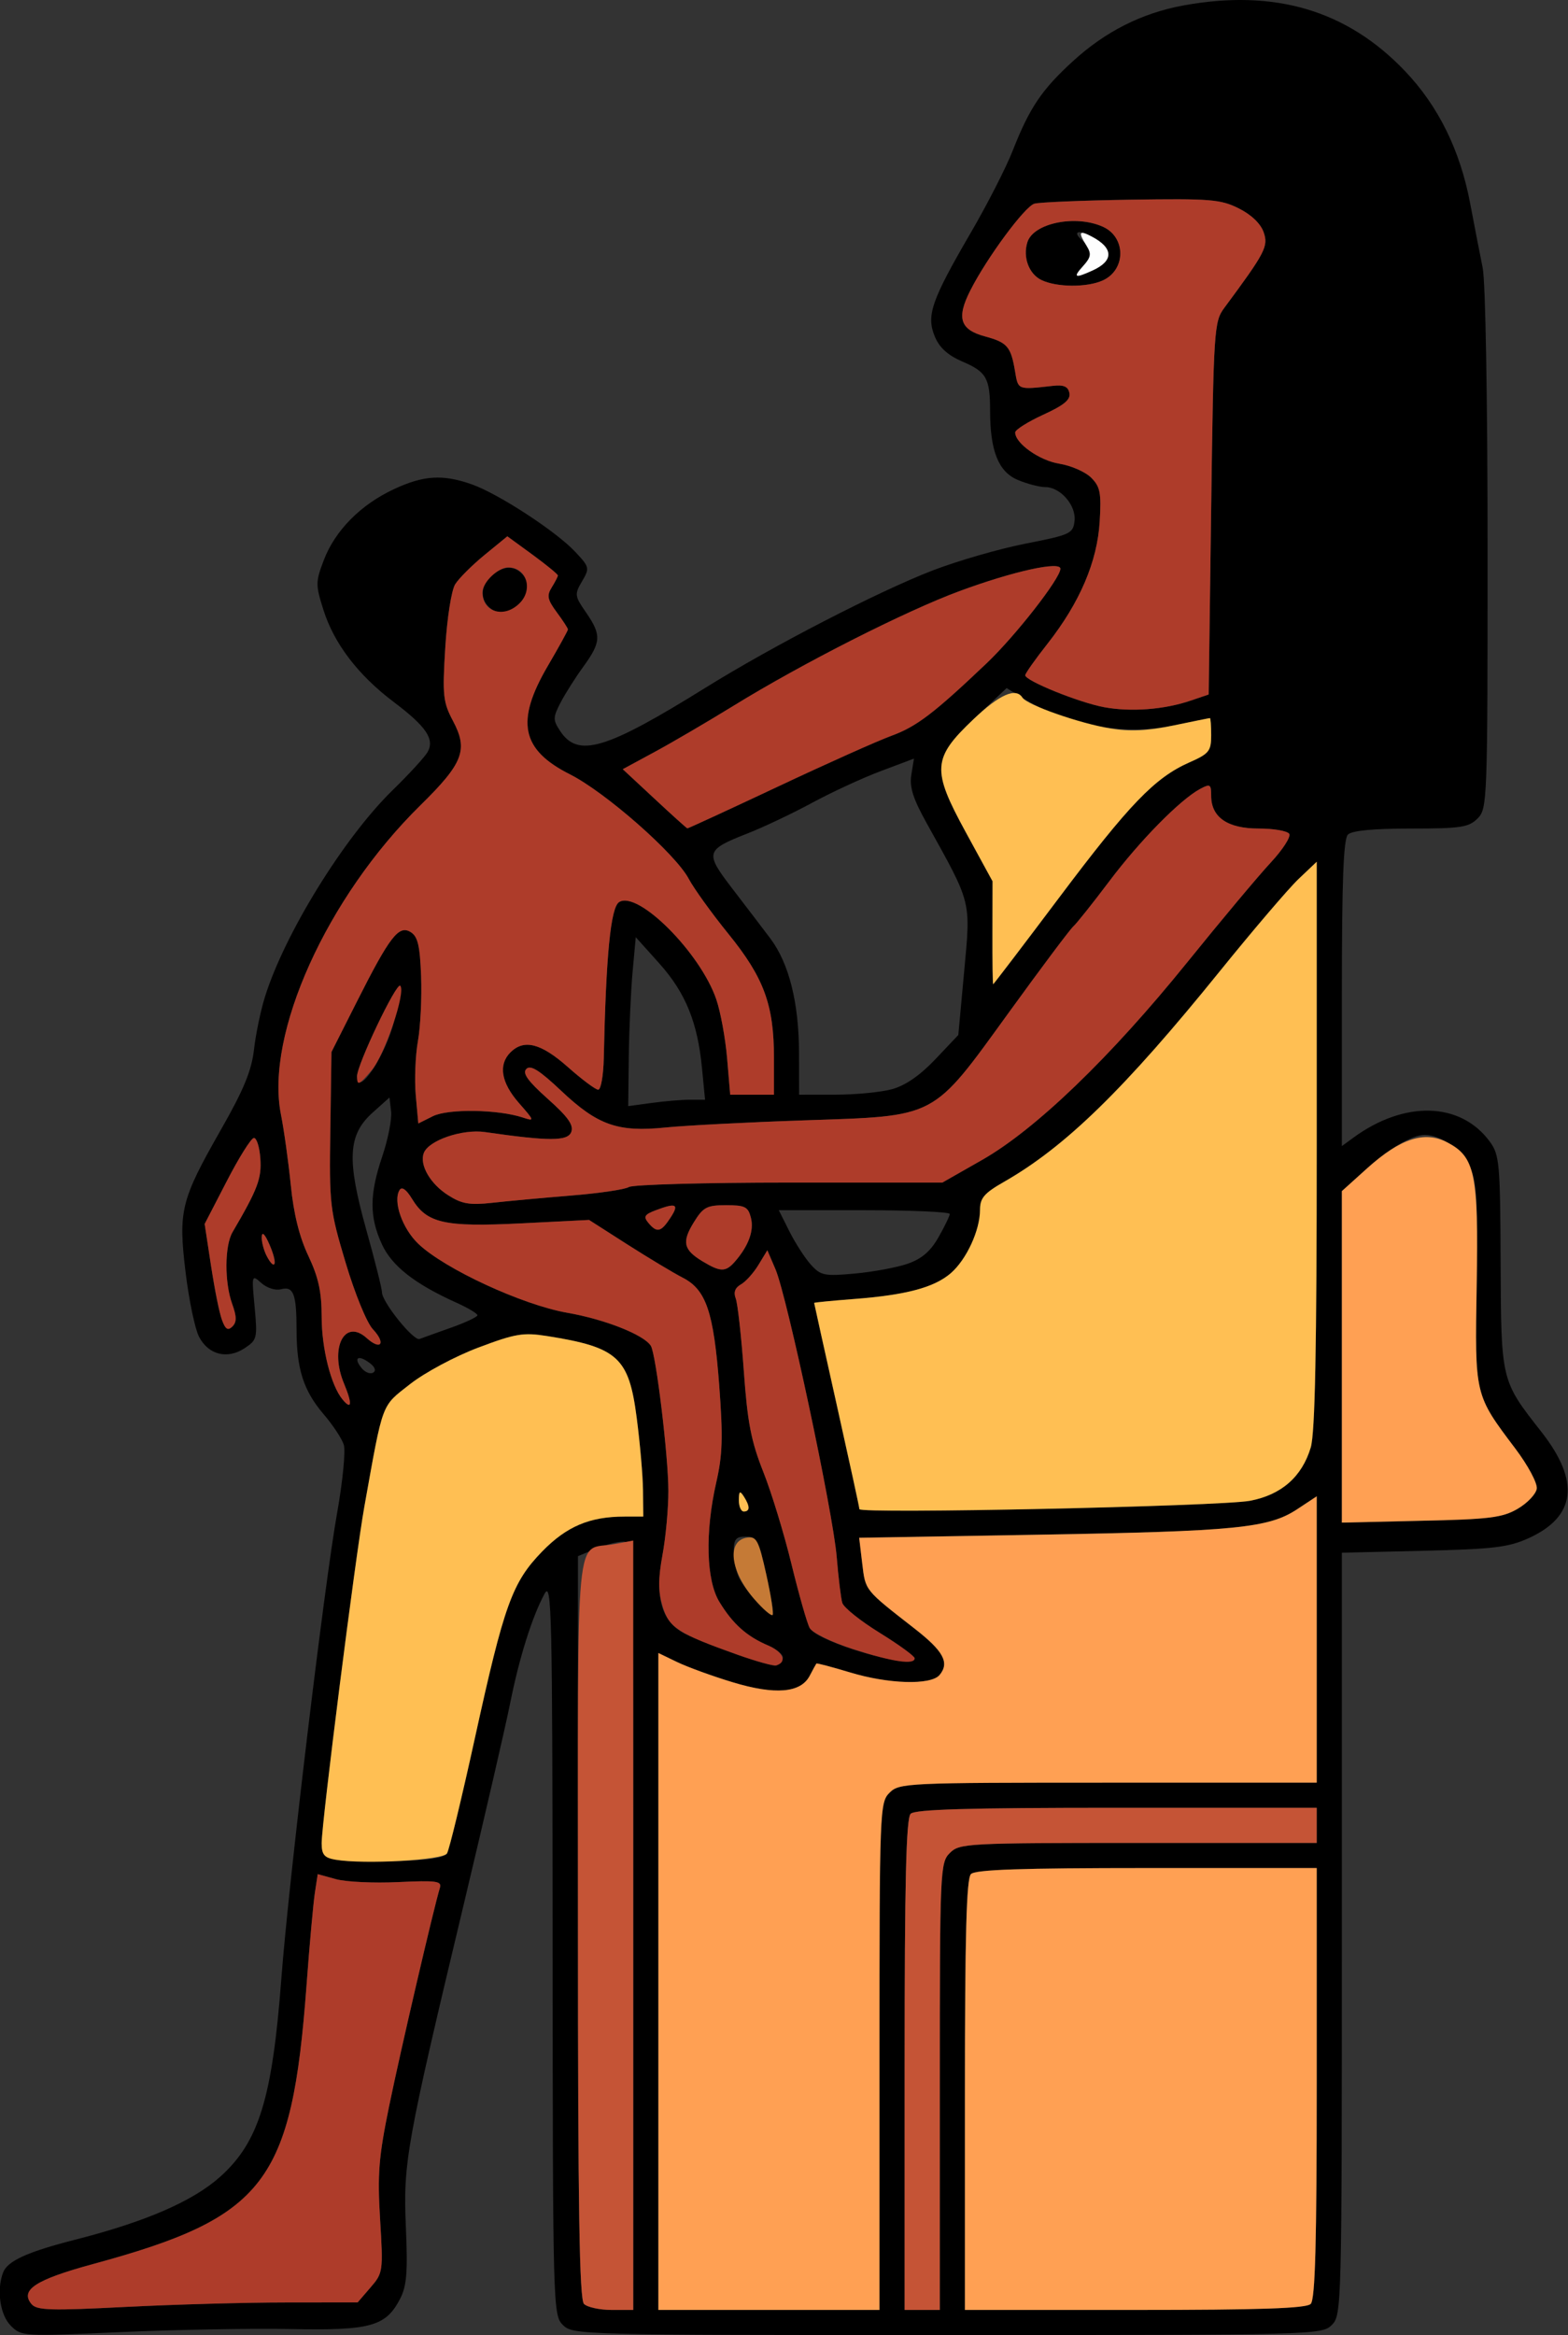 <?xml version="1.0" encoding="UTF-8" standalone="no"?>
<!DOCTYPE svg PUBLIC "-//W3C//DTD SVG 1.1//EN"
"http://www.w3.org/Graphics/SVG/1.1/DTD/svg11.dtd">
<svg width="403px" height="600px"
xmlns="http://www.w3.org/2000/svg" version="1.1">
<rect width="100%" height="100%" fill="#333333" stroke="none"/>
<g transform="translate(0000, 0000) scale(1, 1)">
<path fill="#000000" stroke="none" d="
M 2.78 597.61
C 0.01 594.85 -0.92 588.40 0.80 583.92
C 1.95 580.94 7.04 578.63 19.47 575.46
C 37.52 570.85 49.60 565.60 56.63 559.29
C 66.52 550.41 70.00 539.14 72.31 508.39
C 74.17 483.82 83.35 407.19 86.66 388.66
C 88.09 380.63 88.85 372.80 88.36 371.24
C 87.87 369.66 85.51 366.10 83.12 363.32
C 78.02 357.34 76.22 351.74 76.22 341.72
C 76.21 332.44 75.43 330.43 72.20 331.28
C 70.77 331.65 68.57 330.94 67.15 329.66
C 64.69 327.45 64.66 327.55 65.44 335.82
C 66.19 343.87 66.08 344.32 62.83 346.45
C 58.40 349.35 53.55 348.12 51.14 343.46
C 50.12 341.48 48.57 334.08 47.71 327.02
C 45.78 311.14 46.45 308.41 56.76 290.32
C 62.65 280.00 64.66 275.10 65.28 269.68
C 65.72 265.78 66.99 259.68 68.10 256.13
C 73.16 239.92 88.40 215.26 100.85 203.10
C 105.14 198.92 109.22 194.46 109.91 193.23
C 111.75 189.94 109.55 186.68 101.22 180.40
C 92.04 173.48 85.86 165.38 83.12 156.70
C 81.08 150.25 81.09 149.51 83.25 143.86
C 86.13 136.32 92.75 129.63 101.27 125.68
C 108.89 122.13 113.80 121.83 121.27 124.46
C 128.11 126.88 142.90 136.52 147.83 141.78
C 151.53 145.72 151.58 145.97 149.59 149.38
C 147.62 152.72 147.69 153.14 150.62 157.38
C 154.60 163.15 154.51 164.95 149.98 171.23
C 147.91 174.05 145.26 178.26 144.07 180.54
C 142.10 184.36 142.08 184.98 143.96 187.82
C 148.53 194.79 155.65 192.67 181.23 176.77
C 198.72 165.90 225.67 152.00 239.73 146.57
C 246.20 144.09 256.95 140.98 263.63 139.68
C 275.09 137.43 275.80 137.11 276.17 133.88
C 276.65 129.88 272.55 125.16 268.63 125.16
C 267.18 125.16 264.03 124.34 261.61 123.33
C 256.63 121.25 254.48 115.92 254.47 105.59
C 254.46 97.17 253.55 95.56 247.38 92.92
C 243.60 91.29 241.45 89.35 240.25 86.45
C 238.03 81.10 239.38 77.19 249.51 59.79
C 253.71 52.58 258.54 43.14 260.25 38.79
C 264.59 27.72 267.72 23.05 275.84 15.65
C 284.13 8.08 293.48 3.37 304.10 1.41
C 327.50 -2.89 346.17 2.61 361.06 18.22
C 369.69 27.25 375.31 38.66 377.89 52.44
C 378.94 58.01 380.37 65.38 381.07 68.81
C 381.80 72.41 382.33 102.95 382.33 141.39
C 382.33 206.03 382.27 207.81 379.75 210.32
C 377.48 212.59 375.45 212.90 362.57 212.90
C 352.94 212.90 347.45 213.43 346.43 214.45
C 345.29 215.59 344.88 226.44 344.88 255.25
L 344.88 294.50
L 347.78 292.37
C 360.96 282.71 375.38 283.11 382.89 293.33
C 385.38 296.72 385.58 298.80 385.68 324.30
C 385.82 354.97 385.73 354.63 396.19 367.96
C 406.15 380.67 405.05 389.70 392.89 395.24
C 387.72 397.59 383.83 398.05 365.86 398.48
L 344.88 398.98
L 344.88 496.90
C 344.88 593.12 344.82 594.89 342.29 597.42
C 339.76 599.95 337.99 600.00 243.48 600.00
C 148.97 600.00 147.20 599.95 144.67 597.42
C 142.14 594.89 142.08 593.08 142.03 500.32
C 141.98 414.05 141.80 406.13 139.97 409.51
C 136.76 415.42 133.43 426.03 131.12 437.63
C 129.94 443.55 124.59 466.68 119.26 489.03
C 104.39 551.24 103.59 555.65 104.32 572.35
C 104.82 583.92 104.53 587.39 102.82 590.71
C 99.15 597.79 95.23 598.88 74.54 598.46
C 64.45 598.27 44.80 598.62 30.87 599.25
C 5.93 600.37 5.52 600.35 2.78 597.61
M 73.41 591.63
L 91.92 591.61
L 95.22 587.78
C 98.45 584.05 98.50 583.65 97.69 570.27
C 96.98 558.62 97.33 554.27 100.01 541.19
C 102.86 527.28 111.52 490.06 113.06 485.08
C 113.60 483.34 112.17 483.15 102.35 483.61
C 96.11 483.91 88.91 483.57 86.34 482.86
L 81.66 481.57
L 80.94 486.27
C 80.54 488.85 79.55 499.68 78.77 510.32
C 74.99 560.89 68.20 569.73 23.86 581.77
C 9.16 585.77 5.09 588.41 8.09 592.03
C 9.44 593.65 12.93 593.77 32.29 592.77
C 44.72 592.14 63.23 591.63 73.41 591.63
M 162.75 494.84
C 162.75 396.46 162.74 396.13 160.13 396.13
C 158.68 396.13 155.49 396.97 153.02 398.00
L 148.54 399.87
L 148.54 495.16
C 148.54 567.56 148.92 590.83 150.09 592.00
C 150.94 592.85 154.15 593.55 157.20 593.55
L 162.75 593.55
L 162.75 494.84
M 226.04 528.39
C 226.04 464.94 226.11 463.16 228.62 460.65
C 231.13 458.14 232.93 458.06 284.81 458.06
L 338.42 458.06
L 338.42 421.28
L 338.42 384.48
L 333.44 387.77
C 326.07 392.65 317.76 393.47 267.03 394.35
L 220.82 395.14
L 221.61 401.77
C 222.45 408.79 222.15 408.41 235.08 418.49
C 242.50 424.27 244.10 427.24 241.49 430.39
C 239.27 433.06 228.35 432.75 218.36 429.70
C 213.78 428.32 209.93 427.30 209.82 427.46
C 209.70 427.61 208.93 429.02 208.11 430.59
C 205.81 435.02 199.24 435.57 188.30 432.26
C 183.13 430.70 176.71 428.36 174.05 427.08
L 169.21 424.75
L 169.21 509.15
L 169.21 593.55
L 197.62 593.55
L 226.04 593.55
L 226.04 528.39
M 241.54 536.13
C 241.54 480.43 241.62 478.63 244.12 476.13
C 246.60 473.65 248.43 473.55 292.56 473.55
L 338.42 473.55
L 338.42 469.03
L 338.42 464.52
L 287.01 464.52
C 248.75 464.52 235.20 464.92 234.05 466.06
C 232.89 467.23 232.50 483.33 232.50 530.58
L 232.50 593.55
L 237.02 593.55
L 241.54 593.55
L 241.54 536.13
M 336.87 592.00
C 338.03 590.84 338.42 576.46 338.42 535.23
L 338.42 480.00
L 294.76 480.00
C 262.52 480.00 250.70 480.40 249.55 481.55
C 248.39 482.71 248.00 497.08 248.00 538.32
L 248.00 593.55
L 291.66 593.55
C 323.90 593.55 335.72 593.15 336.87 592.00
M 114.88 476.25
C 115.46 475.33 118.68 462.00 122.05 446.63
C 129.58 412.30 131.63 406.61 139.33 398.67
C 145.61 392.22 151.53 389.70 160.49 389.69
L 165.33 389.68
L 165.26 382.90
C 165.22 379.17 164.49 370.80 163.64 364.30
C 161.63 348.76 158.80 346.19 140.60 343.30
C 134.46 342.34 132.49 342.67 122.95 346.26
C 117.00 348.50 109.18 352.68 105.40 355.65
C 97.92 361.52 98.54 359.85 93.65 387.10
C 91.35 399.88 82.67 468.32 82.67 473.63
C 82.67 478.08 84.76 478.57 101.81 478.21
C 110.09 478.03 114.17 477.41 114.88 476.25
M 201.19 426.10
C 201.46 425.29 199.74 423.81 197.39 422.80
C 191.90 420.46 188.34 417.28 184.89 411.61
C 181.49 406.04 181.17 393.72 184.10 380.86
C 185.72 373.79 185.84 369.21 184.85 355.97
C 183.42 337.06 181.48 331.38 175.45 328.30
C 173.08 327.08 166.70 323.25 161.26 319.78
L 151.40 313.47
L 133.91 314.35
C 114.18 315.33 109.73 314.34 105.90 308.06
C 104.43 305.64 103.29 304.83 102.70 305.78
C 100.93 308.65 103.40 315.69 107.54 319.63
C 114.31 326.08 134.28 335.30 145.78 337.32
C 155.41 338.99 165.53 342.99 167.28 345.82
C 168.61 347.99 171.77 374.09 171.78 383.07
C 171.79 387.61 171.11 394.99 170.28 399.48
C 168.20 410.77 170.06 416.95 176.45 419.99
C 183.34 423.25 198.09 428.34 199.49 427.94
C 200.14 427.74 200.92 426.92 201.19 426.10
M 235.08 426.10
C 235.08 425.56 231.04 422.62 226.11 419.57
C 221.17 416.53 216.83 413.06 216.48 411.86
C 216.12 410.66 215.48 405.32 215.04 400.00
C 214.08 388.49 202.28 333.06 199.30 326.12
L 197.22 321.26
L 194.93 325.03
C 193.67 327.11 191.63 329.37 190.40 330.05
C 188.92 330.89 188.48 332.08 189.10 333.66
C 189.59 334.97 190.53 343.34 191.17 352.27
C 192.11 365.46 193.05 370.32 196.15 378.13
C 198.26 383.42 201.53 394.12 203.42 401.90
C 205.32 409.68 207.42 417.06 208.09 418.30
C 210.06 421.99 235.08 429.23 235.08 426.10
M 196.97 404.62
C 194.99 395.75 194.49 394.84 191.68 394.84
C 189.09 394.84 188.58 395.48 188.58 398.80
C 188.58 400.97 189.23 404.01 190.03 405.57
C 191.81 409.02 197.88 415.65 198.61 414.93
C 198.90 414.65 198.15 410.00 196.97 404.62
M 390.08 387.68
C 392.58 386.22 394.77 383.90 394.97 382.52
C 395.16 381.11 392.74 376.58 389.49 372.26
C 378.95 358.28 379.05 358.71 379.53 330.21
C 379.88 309.91 379.57 304.01 378.02 300.30
C 376.12 295.75 370.46 291.61 366.19 291.61
C 362.86 291.61 356.62 295.32 350.55 300.92
L 344.88 306.13
L 344.88 348.68
L 344.88 391.24
L 365.22 390.77
C 382.89 390.39 386.16 389.97 390.08 387.68
M 192.43 387.42
C 192.43 386.89 191.85 385.57 191.17 384.52
C 190.16 382.95 189.91 383.14 189.90 385.48
C 189.89 387.08 190.46 388.39 191.17 388.39
C 191.88 388.39 192.45 387.95 192.43 387.42
M 321.29 385.63
C 329.35 384.09 334.62 379.47 336.88 371.94
C 337.99 368.22 338.42 346.68 338.42 294.12
L 338.42 221.43
L 333.74 225.87
C 331.17 228.32 322.09 238.95 313.56 249.50
C 289.02 279.85 273.85 294.66 258.01 303.70
C 252.96 306.58 251.88 307.86 251.88 310.86
C 251.88 316.13 248.41 323.63 244.38 327.14
C 240.12 330.83 232.89 332.76 219.45 333.79
C 213.85 334.22 209.25 334.67 209.25 334.79
C 209.25 334.92 211.87 346.71 215.06 361.01
C 218.25 375.30 220.88 387.35 220.88 387.78
C 220.88 389.05 313.86 387.05 321.29 385.63
M 88.43 355.55
C 84.63 346.48 88.50 338.65 94.23 343.81
C 97.90 347.12 99.26 345.20 95.83 341.55
C 94.27 339.90 91.19 332.37 88.83 324.45
C 84.76 310.84 84.62 309.59 84.90 290.32
L 85.19 270.32
L 91.70 257.42
C 100.18 240.61 102.49 237.61 105.54 239.50
C 107.38 240.62 107.93 242.95 108.23 250.84
C 108.44 256.30 108.07 263.78 107.42 267.47
C 106.76 271.17 106.50 277.46 106.86 281.45
L 107.51 288.68
L 111.26 286.81
C 115.18 284.86 127.97 285.05 134.33 287.14
C 137.46 288.17 137.42 288.04 133.36 283.41
C 128.79 278.19 128.02 273.59 131.19 270.41
C 134.68 266.94 139.03 268.05 145.96 274.19
C 149.56 277.38 153.06 280.00 153.75 280.00
C 154.44 280.00 155.08 276.37 155.18 271.94
C 155.75 245.37 156.95 233.16 159.13 231.79
C 163.98 228.76 179.98 244.79 184.09 256.77
C 185.19 259.96 186.44 266.79 186.88 271.94
L 187.67 281.29
L 193.30 281.29
L 198.92 281.29
L 198.92 271.85
C 198.92 258.23 196.36 251.26 187.24 240.00
C 182.93 234.68 178.33 228.30 177.01 225.81
C 173.60 219.38 155.63 203.59 146.48 198.97
C 133.93 192.65 132.45 185.38 140.79 171.12
C 143.63 166.27 145.96 162.04 145.96 161.74
C 145.96 161.43 144.67 159.45 143.09 157.32
C 140.70 154.09 140.49 153.03 141.80 150.94
C 142.66 149.55 143.38 148.17 143.38 147.87
C 143.38 147.56 140.46 145.17 136.89 142.55
L 130.39 137.81
L 124.56 142.58
C 121.35 145.21 117.94 148.61 116.99 150.13
C 116.02 151.69 114.91 158.80 114.44 166.41
C 113.69 178.72 113.87 180.41 116.42 185.23
C 120.38 192.68 119.08 196.09 108.05 206.93
C 84.01 230.54 68.12 265.73 72.20 286.34
C 72.99 290.31 74.13 298.49 74.74 304.53
C 75.47 311.90 76.96 317.88 79.26 322.72
C 81.85 328.22 82.67 331.92 82.67 338.35
C 82.67 346.53 85.07 356.03 88.04 359.60
C 90.42 362.46 90.58 360.72 88.43 355.55
M 94.90 350.14
C 91.99 348.01 90.77 348.92 92.96 351.56
C 93.85 352.65 95.18 353.15 95.92 352.70
C 96.75 352.18 96.35 351.20 94.90 350.14
M 115.93 341.15
C 119.66 339.83 122.71 338.39 122.71 337.96
C 122.71 337.52 120.29 336.08 117.35 334.75
C 106.54 329.88 100.69 325.28 98.13 319.66
C 94.91 312.61 94.95 306.89 98.26 297.10
C 99.73 292.75 100.75 287.57 100.52 285.60
L 100.10 282.01
L 95.78 285.88
C 89.42 291.59 89.07 297.87 94.14 316.00
C 96.36 323.92 98.17 331.15 98.17 332.06
C 98.17 334.54 106.30 344.65 107.83 344.06
C 108.55 343.78 112.19 342.48 115.93 341.15
M 59.68 335.07
C 57.67 329.55 57.72 320.12 59.75 316.63
C 66.26 305.51 67.28 302.79 66.91 297.65
C 66.70 294.68 65.94 292.32 65.23 292.41
C 64.52 292.49 61.38 297.50 58.27 303.54
L 52.60 314.50
L 54.25 325.32
C 56.36 339.08 57.70 342.88 59.73 340.85
C 60.86 339.72 60.85 338.32 59.68 335.07
M 233.24 324.74
C 236.88 323.48 239.13 321.56 241.19 317.95
C 242.78 315.17 244.09 312.46 244.10 311.94
C 244.11 311.41 234.23 310.97 222.14 310.97
L 200.16 310.97
L 202.91 316.45
C 204.43 319.47 206.91 323.30 208.42 324.98
C 210.96 327.77 211.88 327.96 219.67 327.25
C 224.34 326.83 230.45 325.69 233.24 324.74
M 188.87 324.19
C 192.39 320.14 193.83 316.25 193.00 312.93
C 192.28 310.08 191.49 309.68 186.61 309.68
C 181.67 309.68 180.73 310.18 178.34 314.05
C 175.20 319.12 175.64 321.12 180.52 324.08
C 185.17 326.89 186.49 326.90 188.87 324.19
M 69.27 319.83
C 68.08 317.08 67.33 316.35 67.27 317.83
C 67.15 320.46 69.63 325.70 70.56 324.77
C 70.90 324.44 70.32 322.22 69.27 319.83
M 172.32 312.90
C 174.62 309.39 173.81 308.98 168.51 310.99
C 165.64 312.08 165.32 312.63 166.64 314.22
C 168.85 316.86 169.88 316.63 172.32 312.90
M 146.78 307.20
C 153.98 306.62 160.67 305.63 161.64 305.01
C 162.61 304.39 181.12 303.87 202.79 303.87
L 242.19 303.87
L 252.39 298.06
C 266.13 290.25 285.42 271.68 305.13 247.28
C 313.81 236.53 323.45 225.02 326.56 221.68
C 329.66 218.35 331.82 215.01 331.35 214.26
C 330.89 213.51 327.35 212.90 323.49 212.90
C 315.48 212.90 311.29 210.01 311.29 204.46
C 311.29 201.51 311.03 201.34 308.46 202.71
C 303.34 205.46 292.98 215.97 285.10 226.45
C 280.82 232.13 276.66 237.35 275.85 238.06
C 275.03 238.77 267.63 248.65 259.41 260.00
C 239.33 287.69 241.21 286.71 206.67 287.88
C 192.10 288.37 176.07 289.21 171.03 289.72
C 158.82 290.97 153.61 289.14 144.25 280.30
C 138.67 275.03 136.37 273.57 135.29 274.66
C 134.20 275.74 135.61 277.72 140.77 282.34
C 146.02 287.02 147.50 289.11 146.82 290.88
C 145.91 293.26 141.10 293.26 124.65 290.89
C 118.85 290.05 110.17 293.01 108.93 296.26
C 107.74 299.32 110.61 304.26 115.26 307.17
C 118.73 309.37 120.75 309.70 126.58 309.06
C 130.50 308.62 139.58 307.79 146.78 307.20
M 177.32 282.58
L 181.21 282.58
L 180.43 274.52
C 179.30 262.67 176.18 255.05 169.41 247.51
L 163.40 240.81
L 162.58 249.77
C 162.14 254.68 161.70 264.45 161.61 271.47
L 161.46 284.22
L 167.45 283.41
C 170.75 282.95 175.19 282.58 177.32 282.58
M 229.27 279.87
C 232.68 278.94 236.45 276.34 240.37 272.21
L 246.30 265.95
L 247.81 249.57
C 249.50 231.21 249.82 232.49 238.22 211.61
C 234.66 205.21 233.71 202.25 234.23 199.07
L 234.90 194.93
L 226.42 198.12
C 221.74 199.87 213.78 203.55 208.75 206.27
C 203.70 209.01 196.24 212.54 192.19 214.13
C 181.26 218.43 181.09 219.03 188.23 228.35
C 191.62 232.76 196.02 238.53 198.00 241.16
C 202.80 247.56 205.34 257.70 205.36 270.65
L 205.38 281.29
L 214.74 281.28
C 219.89 281.28 226.43 280.65 229.27 279.87
M 101.32 262.30
C 102.49 257.66 103.18 253.61 102.87 253.30
C 101.89 252.32 91.71 273.68 91.76 276.61
C 91.86 282.10 99.05 271.38 101.32 262.30
M 272.21 230.65
C 290.20 206.70 296.80 199.83 305.65 195.92
C 310.74 193.68 311.29 192.99 311.29 188.97
C 311.29 186.52 311.15 184.52 310.97 184.52
C 310.79 184.52 306.54 185.38 301.51 186.43
C 288.83 189.07 274.27 186.40 262.87 179.37
L 258.72 176.80
L 250.87 184.21
C 239.54 194.89 239.31 197.51 248.19 213.79
L 255.10 226.45
L 255.07 239.68
C 255.05 246.95 255.13 252.90 255.26 252.90
C 255.38 252.90 263.01 242.89 272.21 230.65
M 199.91 202.13
C 212.51 196.19 225.67 190.31 229.14 189.05
C 235.57 186.70 240.06 183.28 253.61 170.40
C 261.06 163.30 272.54 148.59 272.54 146.14
C 272.54 144.12 260.39 146.80 246.71 151.85
C 232.78 156.98 206.11 170.50 188.33 181.47
C 181.71 185.54 172.66 190.84 168.19 193.25
L 160.06 197.65
L 168.19 205.21
C 172.66 209.38 176.47 212.81 176.66 212.85
C 176.85 212.88 187.32 208.05 199.91 202.13
M 306.12 179.99
L 310.65 178.45
L 311.29 130.62
C 311.91 84.62 312.04 82.66 314.64 79.14
C 325.23 64.84 326.03 63.32 324.78 59.68
C 324.01 57.47 321.60 55.15 318.38 53.55
C 313.73 51.21 311.05 51.01 290.62 51.30
C 278.20 51.50 267.04 51.96 265.83 52.34
C 263.33 53.14 253.64 66.26 249.41 74.59
C 245.78 81.72 246.73 84.72 253.19 86.45
C 258.91 88.00 259.82 89.06 260.89 95.45
C 261.69 100.22 261.52 100.17 270.55 99.15
C 273.39 98.83 274.51 99.30 274.85 100.99
C 275.20 102.70 273.48 104.12 268.12 106.57
C 264.16 108.39 260.92 110.43 260.92 111.12
C 260.92 113.92 267.17 118.35 272.30 119.16
C 275.29 119.64 278.96 121.25 280.45 122.74
C 282.77 125.06 283.08 126.63 282.64 134.01
C 282.02 144.32 277.55 154.80 269.25 165.38
C 266.08 169.39 263.50 173.06 263.50 173.51
C 263.50 174.93 277.31 180.52 283.79 181.72
C 290.68 182.99 299.27 182.34 306.12 179.99"/>
<path fill="#000000" stroke="none" d="
M 125.55 155.87
C 123.32 153.64 123.64 150.40 126.36 147.94
C 129.15 145.42 131.93 145.21 134.08 147.35
C 136.31 149.59 135.99 152.83 133.26 155.29
C 130.47 157.81 127.69 158.01 125.55 155.87"/>
<path fill="#000000" stroke="none" d="
M 267.67 71.96
C 264.44 70.41 262.83 66.08 264.06 62.22
C 265.62 57.30 276.49 55.10 283.50 58.28
C 289.44 60.99 289.41 69.34 283.43 72.06
C 279.40 73.90 271.59 73.85 267.67 71.96
M 280.81 69.50
C 286.32 66.99 286.21 63.74 280.50 60.74
C 276.92 58.85 275.53 59.60 278.33 61.91
C 280.85 64.00 280.81 65.68 278.16 68.61
C 275.68 71.34 276.31 71.55 280.81 69.50"/>
<path fill="#ae3c2a" stroke="none" d="
M 8.09 592.03
C 5.09 588.41 9.16 585.77 23.86 581.77
C 68.20 569.73 74.99 560.89 78.77 510.32
C 79.55 499.68 80.54 488.85 80.94 486.27
L 81.66 481.57
L 86.34 482.86
C 88.91 483.57 96.11 483.91 102.35 483.61
C 112.17 483.15 113.60 483.34 113.06 485.08
C 111.52 490.06 102.86 527.28 100.01 541.19
C 97.33 554.27 96.98 558.62 97.69 570.27
C 98.50 583.65 98.45 584.05 95.22 587.78
L 91.92 591.61
L 73.41 591.63
C 63.23 591.63 44.72 592.14 32.29 592.77
C 12.93 593.77 9.44 593.65 8.09 592.03"/>
<path fill="#ae3c2a" stroke="none" d="
M 189.69 425.24
C 174.23 419.74 171.96 418.28 170.29 412.72
C 169.13 408.86 169.13 405.73 170.28 399.48
C 171.11 394.99 171.79 387.61 171.78 383.07
C 171.77 374.09 168.61 347.99 167.28 345.82
C 165.53 342.99 155.41 338.99 145.78 337.32
C 134.28 335.30 114.31 326.08 107.54 319.63
C 103.40 315.69 100.93 308.65 102.70 305.78
C 103.29 304.83 104.43 305.64 105.90 308.06
C 109.73 314.34 114.18 315.33 133.91 314.35
L 151.40 313.47
L 161.26 319.78
C 166.70 323.25 173.08 327.08 175.45 328.30
C 181.48 331.38 183.42 337.06 184.85 355.97
C 185.84 369.21 185.72 373.79 184.10 380.86
C 181.17 393.72 181.49 406.04 184.89 411.61
C 188.34 417.28 191.90 420.46 197.39 422.80
C 201.33 424.48 202.39 427.08 199.49 427.94
C 198.81 428.13 194.41 426.92 189.69 425.24"/>
<path fill="#ae3c2a" stroke="none" d="
M 219.29 423.77
C 213.65 421.95 208.76 419.56 208.09 418.30
C 207.42 417.06 205.32 409.68 203.42 401.90
C 201.53 394.12 198.26 383.42 196.15 378.13
C 193.05 370.32 192.11 365.46 191.17 352.27
C 190.53 343.34 189.59 334.97 189.10 333.66
C 188.48 332.08 188.92 330.89 190.40 330.05
C 191.63 329.37 193.67 327.11 194.93 325.03
L 197.22 321.26
L 199.30 326.12
C 202.28 333.06 214.08 388.49 215.04 400.00
C 215.48 405.32 216.12 410.66 216.48 411.86
C 216.83 413.06 221.17 416.53 226.11 419.57
C 231.04 422.62 235.08 425.56 235.08 426.10
C 235.08 427.87 229.49 427.05 219.29 423.77"/>
<path fill="#ae3c2a" stroke="none" d="
M 88.04 359.60
C 85.07 356.03 82.67 346.53 82.67 338.35
C 82.67 331.92 81.85 328.22 79.26 322.72
C 76.96 317.88 75.47 311.90 74.74 304.53
C 74.13 298.49 72.99 290.31 72.20 286.34
C 68.12 265.73 84.01 230.54 108.05 206.93
C 119.08 196.09 120.38 192.68 116.42 185.23
C 113.87 180.41 113.69 178.72 114.44 166.41
C 114.91 158.80 116.02 151.69 116.99 150.13
C 117.94 148.61 121.35 145.21 124.56 142.58
L 130.39 137.81
L 136.89 142.55
C 140.46 145.17 143.38 147.56 143.38 147.87
C 143.38 148.17 142.66 149.55 141.80 150.94
C 140.49 153.03 140.70 154.09 143.09 157.32
C 144.67 159.45 145.96 161.43 145.96 161.74
C 145.96 162.04 143.63 166.27 140.79 171.12
C 132.45 185.38 133.93 192.65 146.48 198.97
C 155.63 203.59 173.60 219.38 177.01 225.81
C 178.33 228.30 182.93 234.68 187.24 240.00
C 196.36 251.26 198.92 258.23 198.92 271.85
L 198.92 281.29
L 193.30 281.29
L 187.67 281.29
L 186.88 271.94
C 186.44 266.79 185.19 259.96 184.09 256.77
C 179.98 244.79 163.98 228.76 159.13 231.79
C 156.95 233.16 155.75 245.37 155.18 271.94
C 155.08 276.37 154.44 280.00 153.75 280.00
C 153.06 280.00 149.56 277.38 145.96 274.19
C 139.03 268.05 134.68 266.94 131.19 270.41
C 128.02 273.59 128.79 278.19 133.36 283.41
C 137.42 288.04 137.46 288.17 134.33 287.14
C 127.97 285.05 115.18 284.86 111.26 286.81
L 107.51 288.68
L 106.86 281.45
C 106.50 277.46 106.76 271.17 107.42 267.47
C 108.07 263.78 108.44 256.30 108.23 250.84
C 107.93 242.95 107.38 240.62 105.54 239.50
C 102.49 237.61 100.18 240.61 91.70 257.42
L 85.19 270.32
L 84.90 290.32
C 84.62 309.59 84.76 310.84 88.83 324.45
C 91.19 332.37 94.27 339.90 95.83 341.55
C 99.26 345.20 97.90 347.12 94.23 343.81
C 88.50 338.65 84.63 346.48 88.43 355.55
C 90.58 360.72 90.42 362.46 88.04 359.60
M 133.26 155.29
C 137.16 151.77 135.50 145.81 130.63 145.81
C 127.98 145.81 124.00 149.65 124.00 152.19
C 124.00 157.15 129.27 158.90 133.26 155.29"/>
<path fill="#ae3c2a" stroke="none" d="
M 57.07 339.24
C 56.43 337.54 55.17 331.26 54.25 325.32
L 52.60 314.50
L 58.27 303.54
C 61.38 297.50 64.52 292.49 65.23 292.41
C 65.94 292.32 66.70 294.68 66.91 297.65
C 67.28 302.79 66.26 305.51 59.75 316.63
C 57.72 320.12 57.67 329.55 59.68 335.07
C 60.85 338.32 60.86 339.72 59.73 340.85
C 58.58 342.00 57.94 341.61 57.07 339.24"/>
<path fill="#ae3c2a" stroke="none" d="
M 180.52 324.08
C 175.64 321.12 175.20 319.12 178.34 314.05
C 180.73 310.18 181.67 309.68 186.61 309.68
C 191.49 309.68 192.28 310.08 193.00 312.93
C 193.83 316.25 192.39 320.14 188.87 324.19
C 186.49 326.90 185.17 326.89 180.52 324.08"/>
<path fill="#ae3c2a" stroke="none" d="
M 68.56 322.77
C 67.80 321.34 67.22 319.11 67.27 317.83
C 67.33 316.35 68.08 317.08 69.27 319.83
C 71.36 324.61 70.80 326.94 68.56 322.77"/>
<path fill="#ae3c2a" stroke="none" d="
M 166.64 314.22
C 165.32 312.63 165.64 312.08 168.51 310.99
C 173.81 308.98 174.62 309.39 172.32 312.90
C 169.88 316.63 168.85 316.86 166.64 314.22"/>
<path fill="#ae3c2a" stroke="none" d="
M 115.26 307.17
C 110.61 304.26 107.74 299.32 108.93 296.26
C 110.17 293.01 118.85 290.05 124.65 290.89
C 141.10 293.26 145.91 293.26 146.82 290.88
C 147.50 289.11 146.02 287.02 140.77 282.34
C 135.61 277.72 134.20 275.74 135.29 274.66
C 136.37 273.57 138.67 275.03 144.25 280.30
C 153.61 289.14 158.82 290.97 171.03 289.72
C 176.07 289.21 192.10 288.37 206.67 287.88
C 241.21 286.71 239.33 287.69 259.41 260.00
C 267.63 248.65 275.03 238.77 275.85 238.06
C 276.66 237.35 280.82 232.13 285.10 226.45
C 292.98 215.97 303.34 205.46 308.46 202.71
C 311.03 201.34 311.29 201.51 311.29 204.46
C 311.29 210.01 315.48 212.90 323.49 212.90
C 327.35 212.90 330.89 213.51 331.35 214.26
C 331.82 215.01 329.66 218.35 326.56 221.68
C 323.45 225.02 313.81 236.53 305.13 247.28
C 285.42 271.68 266.13 290.25 252.39 298.06
L 242.19 303.87
L 202.79 303.87
C 181.12 303.87 162.61 304.39 161.64 305.01
C 160.67 305.63 153.98 306.62 146.78 307.20
C 139.58 307.79 130.50 308.62 126.58 309.06
C 120.75 309.70 118.73 309.37 115.26 307.17"/>
<path fill="#ae3c2a" stroke="none" d="
M 91.76 276.61
C 91.71 273.68 101.89 252.32 102.87 253.30
C 104.39 254.81 98.88 271.11 95.51 275.03
C 92.20 278.90 91.81 279.06 91.76 276.61"/>
<path fill="#ae3c2a" stroke="none" d="
M 168.19 205.21
L 160.06 197.65
L 168.19 193.25
C 172.66 190.84 181.71 185.54 188.33 181.47
C 206.11 170.50 232.78 156.98 246.71 151.85
C 260.39 146.80 272.54 144.12 272.54 146.14
C 272.54 148.59 261.06 163.30 253.61 170.40
C 240.06 183.28 235.57 186.70 229.14 189.05
C 225.67 190.31 212.51 196.19 199.91 202.13
C 187.32 208.05 176.85 212.88 176.66 212.85
C 176.47 212.81 172.66 209.38 168.19 205.21"/>
<path fill="#ae3c2a" stroke="none" d="
M 283.79 181.72
C 277.31 180.52 263.50 174.93 263.50 173.51
C 263.50 173.06 266.08 169.39 269.25 165.38
C 277.55 154.80 282.02 144.32 282.64 134.01
C 283.08 126.63 282.77 125.06 280.45 122.74
C 278.96 121.25 275.29 119.64 272.30 119.16
C 267.17 118.35 260.92 113.92 260.92 111.12
C 260.92 110.43 264.16 108.39 268.12 106.57
C 273.48 104.12 275.20 102.70 274.85 100.99
C 274.51 99.30 273.39 98.83 270.55 99.15
C 261.52 100.17 261.69 100.22 260.89 95.45
C 259.82 89.06 258.91 88.00 253.19 86.45
C 246.73 84.72 245.78 81.72 249.41 74.59
C 253.64 66.25 263.33 53.12 265.83 52.35
C 267.04 51.97 278.20 51.51 290.62 51.32
C 311.06 51.01 313.72 51.21 318.38 53.55
C 321.60 55.15 324.01 57.47 324.78 59.68
C 326.03 63.32 325.23 64.84 314.64 79.14
C 312.04 82.66 311.91 84.62 311.29 130.62
L 310.65 178.45
L 306.12 179.99
C 299.27 182.34 290.68 182.99 283.79 181.72
M 283.43 72.06
C 289.41 69.34 289.44 60.99 283.50 58.28
C 276.49 55.10 265.62 57.30 264.06 62.22
C 262.83 66.08 264.44 70.41 267.67 71.96
C 271.59 73.85 279.40 73.90 283.43 72.06"/>
<path fill="#fefefe" stroke="none" d="
M 278.42 68.31
C 280.40 66.13 280.55 65.23 279.27 63.17
C 277.02 59.59 277.32 59.06 280.61 60.79
C 286.21 63.74 286.29 67.01 280.81 69.50
C 276.21 71.60 275.68 71.33 278.42 68.31"/>
<path fill="#ffbf53" stroke="none" d="
M 86.22 477.86
C 83.34 477.37 82.67 476.57 82.67 473.63
C 82.67 468.32 91.35 399.88 93.65 387.10
C 98.54 359.85 97.92 361.52 105.40 355.65
C 109.18 352.68 117.00 348.50 122.95 346.26
C 132.49 342.67 134.46 342.34 140.60 343.30
C 158.80 346.19 161.63 348.76 163.64 364.30
C 164.49 370.80 165.22 379.17 165.26 382.90
L 165.33 389.68
L 160.49 389.69
C 151.53 389.70 145.61 392.22 139.33 398.67
C 131.63 406.61 129.58 412.30 122.05 446.63
C 118.68 462.00 115.46 475.33 114.88 476.25
C 113.81 477.99 93.58 479.11 86.22 477.86"/>
<path fill="#ffbf53" stroke="none" d="
M 189.90 385.48
C 189.91 383.14 190.16 382.95 191.17 384.52
C 192.78 387.02 192.78 388.39 191.17 388.39
C 190.46 388.39 189.89 387.08 189.90 385.48"/>
<path fill="#ffbf53" stroke="none" d="
M 220.88 387.78
C 220.88 387.35 218.25 375.30 215.06 361.01
C 211.87 346.71 209.25 334.92 209.25 334.79
C 209.25 334.67 213.85 334.22 219.45 333.79
C 232.89 332.76 240.12 330.83 244.38 327.14
C 248.41 323.63 251.88 316.13 251.88 310.86
C 251.88 307.86 252.96 306.58 258.01 303.70
C 273.85 294.66 289.02 279.85 313.56 249.50
C 322.09 238.95 331.17 228.32 333.74 225.87
L 338.42 221.43
L 338.42 294.12
C 338.42 346.68 337.99 368.22 336.88 371.94
C 334.62 379.47 329.35 384.09 321.29 385.63
C 313.86 387.05 220.88 389.05 220.88 387.78"/>
<path fill="#ffbf53" stroke="none" d="
M 255.07 239.68
L 255.10 226.45
L 248.19 213.79
C 239.44 197.75 239.63 194.84 250.16 184.84
C 256.90 178.43 261.12 176.57 262.80 179.28
C 263.95 181.14 277.55 185.90 285.37 187.17
C 290.43 188.01 294.90 187.79 301.51 186.43
C 306.54 185.38 310.79 184.52 310.97 184.52
C 311.15 184.52 311.29 186.52 311.29 188.97
C 311.29 192.99 310.74 193.68 305.65 195.92
C 296.80 199.83 290.20 206.70 272.21 230.65
C 263.01 242.89 255.38 252.90 255.26 252.90
C 255.13 252.90 255.05 246.95 255.07 239.68"/>
<path fill="#ffa053" stroke="none" d="
M 169.21 509.15
L 169.21 424.75
L 174.05 427.08
C 176.71 428.36 183.13 430.70 188.30 432.26
C 199.24 435.57 205.81 435.02 208.11 430.59
C 208.93 429.02 209.70 427.61 209.82 427.46
C 209.93 427.30 213.78 428.32 218.36 429.70
C 228.35 432.75 239.27 433.06 241.49 430.39
C 244.10 427.24 242.50 424.27 235.08 418.49
C 222.15 408.41 222.45 408.79 221.61 401.77
L 220.82 395.14
L 267.03 394.35
C 317.76 393.47 326.07 392.65 333.44 387.77
L 338.42 384.48
L 338.42 421.28
L 338.42 458.06
L 284.81 458.06
C 232.93 458.06 231.13 458.14 228.62 460.65
C 226.11 463.16 226.04 464.94 226.04 528.39
L 226.04 593.55
L 197.62 593.55
L 169.21 593.55
L 169.21 509.15"/>
<path fill="#ffa053" stroke="none" d="
M 248.00 538.32
C 248.00 497.08 248.39 482.71 249.55 481.55
C 250.70 480.40 262.52 480.00 294.76 480.00
L 338.42 480.00
L 338.42 535.23
C 338.42 576.46 338.03 590.84 336.87 592.00
C 335.72 593.15 323.90 593.55 291.66 593.55
L 248.00 593.55
L 248.00 538.32"/>
<path fill="#ffa053" stroke="none" d="
M 344.88 348.65
L 344.88 306.05
L 351.46 300.13
C 359.94 292.52 366.12 290.52 371.90 293.50
C 379.13 297.23 380.02 301.51 379.53 330.21
C 379.05 358.71 378.95 358.28 389.49 372.26
C 392.74 376.58 395.16 381.11 394.97 382.52
C 394.77 383.90 392.58 386.22 390.08 387.68
C 386.16 389.97 382.89 390.39 365.22 390.77
L 344.88 391.24
L 344.88 348.65"/>
<path fill="#c57a36" stroke="none" d="
M 193.94 410.99
C 187.65 403.83 186.68 395.86 192.01 395.10
C 194.45 394.74 194.99 395.78 196.94 404.55
C 198.15 409.97 198.88 414.66 198.56 414.98
C 198.23 415.30 196.15 413.51 193.94 410.99"/>
<path fill="#c55436" stroke="none" d="
M 150.09 592.00
C 148.92 590.83 148.54 567.57 148.54 495.28
C 148.54 388.68 147.59 398.68 157.93 396.75
L 162.75 395.85
L 162.75 494.70
L 162.75 593.55
L 157.20 593.55
C 154.15 593.55 150.94 592.85 150.09 592.00"/>
<path fill="#c55436" stroke="none" d="
M 232.50 530.58
C 232.50 483.33 232.89 467.23 234.05 466.06
C 235.20 464.92 248.75 464.52 287.01 464.52
L 338.42 464.52
L 338.42 469.03
L 338.42 473.55
L 292.56 473.55
C 248.43 473.55 246.60 473.65 244.12 476.13
C 241.62 478.63 241.54 480.43 241.54 536.13
L 241.54 593.55
L 237.02 593.55
L 232.50 593.55
L 232.50 530.58"/>
</g>
</svg>
